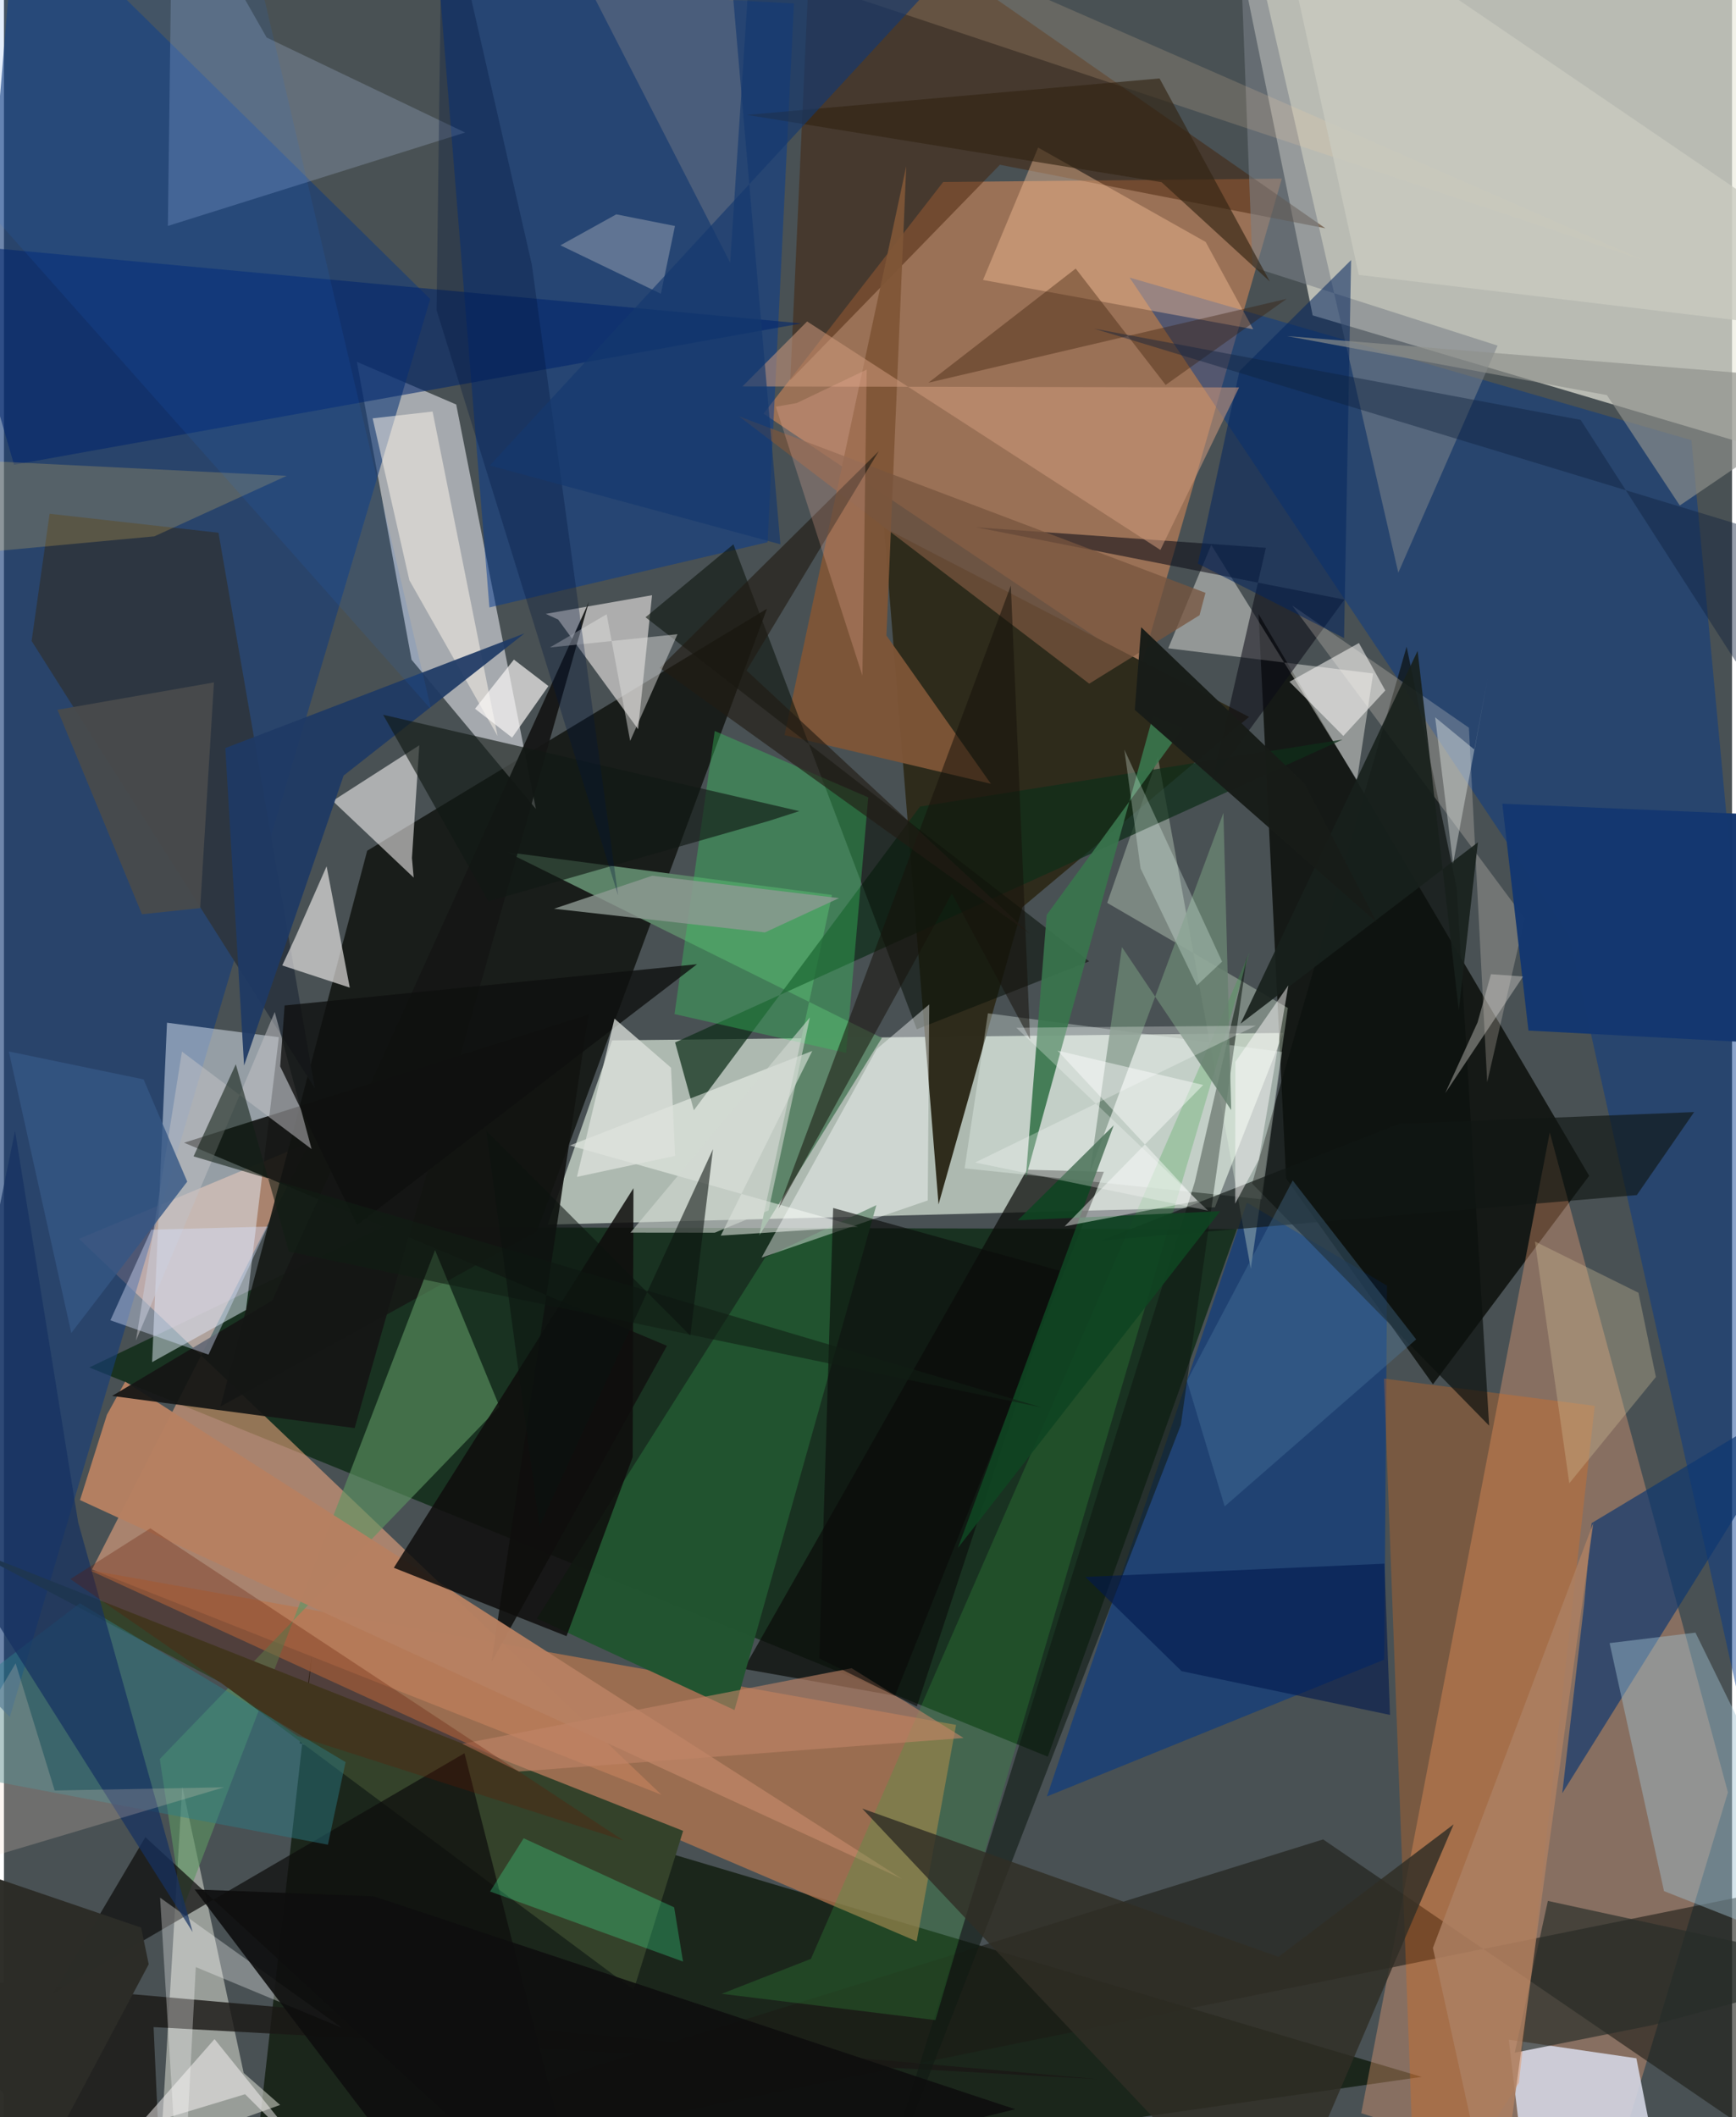 <svg xmlns="http://www.w3.org/2000/svg" width="228" height="278" viewBox="0 0 836 1024"><path fill="#495154" d="M0 0h836v1024H0z"/><path fill="#ececdf" fill-opacity=".686" d="M633.124 152.541L898 231.107l-58.022-286.37-250.055-3.903z"/><path fill="#becabf" fill-opacity=".859" d="M585.827 583.927l-322.813 8.386 31.192-89.115 324.707-3.6z"/><path fill="#0c2a13" fill-opacity=".776" d="M41.28 661.386l463.702 188.259 91.507-255.177-413.777-.904z"/><path fill="#0a1606" fill-opacity=".722" d="M685.834 1004.519L117.059 1086l32.31-288.066-6.303 45.29z"/><path fill="#ffb085" fill-opacity=".529" d="M147.9 552.512L36.31 599.178 318.086 868.08 42.574 759.127z"/><path fill="#ef935a" fill-opacity=".486" d="M454.37 88.017l163.81-1.624L550 322.85 367.444 200.063z"/><path fill="#161916" fill-opacity=".925" d="M257.753 595.692l111.37-301.267L175.717 411.47l-70.982 268.81z"/><path fill="#080b06" fill-opacity=".788" d="M606.932 296.962l13.333 272.973 71.043 99.611 75.578-100.85z"/><path fill="#ffac7c" fill-opacity=".341" d="M656.612 1022.072l119.127 37.956 58.266-193.13-86.187-319.186z"/><path fill="#f8f8fe" fill-opacity=".529" d="M170.718 174.98l26.464 144.092 60.154 72.182-38.549-195.61z"/><path fill="#2f2c1c" fill-opacity=".996" d="M602.328 346.75l-176.58-91.515 26.377 327.287 40.59-143.794z"/><path fill="#173d78" fill-opacity=".624" d="M6.363-52.318L-62 762.464 2.832 830.49l203.386-685.856z"/><path fill="#b97850" fill-opacity=".722" d="M441.542 938.965l19.06-104.689L41.23 759.381l272.13 124.796z"/><path fill="#e7f1fe" fill-opacity=".482" d="M71.668 658.817l7.209-164.168 54.098 7.006-15.877 131.936z"/><path fill="#053a91" fill-opacity=".506" d="M369.433 262.254L382.184 1.661l-171.53-8.885 24.199 301.02z"/><path fill="#00378d" fill-opacity=".455" d="M544.577 134.268l271.768 78.642L898 1086 757.126 452.3z"/><path fill="#d8d9cf" fill-opacity=".557" d="M75.87 1038.786l10.412-174.71 29.684 138.538 17.646 15.476z"/><path fill="#003889" fill-opacity=".565" d="M669.094 621.837l-1.36 180.867-163.17 66.177 96.717-287.257z"/><path fill="#d3d5e3" fill-opacity=".898" d="M789.709 995.52l-61.728-9.011 11.83 99.491 66.074-8.293z"/><path fill="#1c1c15" fill-opacity=".592" d="M882.681 1056.878L898 905.7 7.71 1086l630.468-196.343z"/><path fill="#5d8469" fill-opacity=".996" d="M400.576 432.86L243.38 412.163l181.335 89.863-59.345 95.545z"/><path fill="#f1edea" fill-opacity=".592" d="M262.097 296.907l6.006 2.748 38.674 53.024 6.75-64.798z"/><path fill="#0c0d0a" fill-opacity=".733" d="M532.115 566.778l-37.193-1.037-137.024 241.44 73.181 13.005z"/><path fill="#fffbfb" fill-opacity=".549" d="M200.94 360.459l-41.925 26.921 39.199 37.086-.84-9.47z"/><path fill="#f56f11" fill-opacity=".275" d="M683.284 1086L667.61 666.773l101.97 13.196-36.703 327.401z"/><path fill="#5d9662" fill-opacity=".616" d="M208.554 604.659l31.174 75.65L75.384 850.77l11.004 72.83z"/><path fill="#fffef7" fill-opacity=".404" d="M654.553 377.272l-70.501-113.728-20.819 50.017 99.16 12.165z"/><path fill="#421f05" fill-opacity=".471" d="M391.591-62l-11.187 245.849L481.818 79.692l157.457 30.722z"/><path fill="#121311" fill-opacity=".91" d="M320.73 650.926L87.147 552.697l195.613-61.935-46.908 313.12z"/><path fill="#0b3570" fill-opacity=".659" d="M753.863 867.32l10.533-91.077 3.663-39.555 107.846-64.878z"/><path fill="#b78162" fill-opacity=".965" d="M49.817 684.26l8.824-16.006 375.87 240.532L36.794 725.529z"/><path fill="#e0f0d8" fill-opacity=".337" d="M558.23 366.108l44.96 247.553 17.912-126.156-87.381-50.814z"/><path fill="#1a1816" fill-opacity=".808" d="M77.165 1086l-4.776-105.558 457.249 25.192L-62 953.62z"/><path fill="#34422a" d="M-19.62 747.901l124.414 65.803 199.87 148.718 23.904-76.893z"/><path fill="#0f2e1a" fill-opacity=".725" d="M647.554 357.709l-204.382 32.404-109.416 146.883-9.081-32.793z"/><path fill="#2d3640" fill-opacity=".984" d="M103.784 257.673l-81.706-9.183-8.699 61.526 136.995 216.276z"/><path fill="#ebe8e7" fill-opacity=".659" d="M141.246 452.7l14.842-33.71 11.21 58.69-32.674-10.73z"/><path fill="#0c110e" fill-opacity=".694" d="M702.814 429.657l15.674 259.887L603.81 572.422l74.755-259.643z"/><path fill="#a1c1d3" fill-opacity=".439" d="M818.294 789.64L898 952.107l-94.907-37.44-26.325-119.955z"/><path fill="#7f5637" fill-opacity=".937" d="M377.608 355.554l99.857 23.551-50.544-71.726 9.57-226.983z"/><path fill="#c1d6fc" fill-opacity=".22" d="M127.085 18.158L81.505-62l-2.204 171.278 143.79-45.175z"/><path fill="#0e0e0d" fill-opacity=".725" d="M283.265 1086L68.408 888.564 23.854 963.99l198.933-116.01z"/><path fill="#225430" fill-opacity=".992" d="M422.055 582.884l-68.628 244.214-95.574-44.31L368.28 608.186z"/><path fill="#0f0e0c" fill-opacity=".851" d="M304.537 574.681l-.383 130.076-32.005 86.59-83.535-33.065z"/><path fill="#101a13" fill-opacity=".596" d="M576.11 571.624l25.23-109.166-31.998 226.732L415.692 1086z"/><path fill="#fdc59c" fill-opacity=".408" d="M581.356 117.029l-81.05-45.66-26.669 64.045 130.708 23.825z"/><path fill="#0c0b17" fill-opacity=".561" d="M648.48 290.014l-63.764 87.351 25.776-112.4-140.087-9.914z"/><path fill="#f3f7f2" fill-opacity=".522" d="M391.033 508.311l-44.254 89.308 66.39-4.258-139.416-39.338z"/><path fill="#0a1209" fill-opacity=".565" d="M524.983 464.965l-83.376 32.85-88.72-234.54-42.516 35.28z"/><path fill="#f4fef9" fill-opacity=".314" d="M464.727 565.09l11.298-74.995 142.304 18.697-9.827 71.247z"/><path fill="#37a542" fill-opacity=".259" d="M390.393 947.427l212.2-486.86L450.62 977.054 347.23 964.33z"/><path fill="#151615" fill-opacity=".933" d="M52.312 675.174l117.331 15.54 113.342-399.62-153.16 337.898z"/><path fill="#7b8288" fill-opacity=".565" d="M596.71-62l7.32 191.187 118.543 37.972-48.027 109.837z"/><path fill="#37cd60" fill-opacity=".369" d="M324.392 490.474l19.46-136.927 74.264 32.117-10.69 123.585z"/><path fill="#fcf3e8" fill-opacity=".525" d="M196.122 280.633l42.686 75.35-31.454-156.93-28.991 3.286z"/><path fill="#1f3a65" fill-opacity=".922" d="M164.325 375.11l-48.16 140.227-9.079-153.533 144.74-55.456z"/><path fill="#fff3e5" fill-opacity=".224" d="M623.218 292.856l85.486 59.117 8.845 171.444 18.161-79.136z"/><path fill="#302e25" fill-opacity=".816" d="M701.315 882.366l-84.767 64.09-201.343-71.724L614.198 1086z"/><path fill="#01266c" fill-opacity=".573" d="M-62 114.778l447.805 41.645L4.884 224.778-62-6.378z"/><path fill="#04255f" fill-opacity=".541" d="M577.585 272.598l20.118-93.108 54.01-53.708-3.408 182.832z"/><path fill="#111913" fill-opacity=".631" d="M369.901 397.095l-135.556 38.827-50.908-90.216 201.341 46.613z"/><path fill="#cc987c" fill-opacity=".553" d="M357.255 186.898l31.288-31.417 170.91 110.507 38.062-78.596z"/><path fill="#c1c1c5" fill-opacity=".525" d="M131.004 489.481l-67.15 158.92 22.255-139.796 62.72 47.16z"/><path fill="#2b7f89" fill-opacity=".447" d="M36.689 775.455l128.573 76.818-8.546 39.945L-62 850.685z"/><path fill="#fcd2a2" fill-opacity=".173" d="M794.712 126.442L259.747-51.718l91.576 178.756L363.738-62z"/><path fill="#fff" fill-opacity=".31" d="M163.627 980.864l-70.822-29.46L85.765 1086 75.54 917.843z"/><path fill="#0e0e0e" fill-opacity=".898" d="M178.941 917.21l310.239 102.95L222.675 1086 92.227 913.834z"/><path fill="#39754d" fill-opacity=".914" d="M494.322 569.769l10.115-127.249 66.01-90.492-14.62-5.668z"/><path fill="#43fd9e" fill-opacity=".282" d="M324.22 922.513l-72.804-33.4-16.244 25.74 93.346 33.889z"/><path fill="#311600" fill-opacity=".349" d="M518.48 129.896l-71.255 55.211 173.322-40.57-58.55 41.644z"/><path fill="#111613" fill-opacity=".639" d="M789.939 578.018l27.719-40.149-142.613 5.645-144.211 56.503z"/><path fill="#bf8366" fill-opacity=".616" d="M464.249 840.604L249.1 856.824l-27.403-13.388 188.368-36.588z"/><path fill="#fcfffe" fill-opacity=".42" d="M447.632 485.798l-25.396 21.557-55.738 100.92 80.401-27.668z"/><path fill="#143770" fill-opacity=".984" d="M737.504 498.454L898 506.947V396.06l-173.138-7.336z"/><path fill="#678170" fill-opacity=".871" d="M540.854 458.09l52.857 78.796-3.77-143.694-64.62 173.895z"/><path fill="#8f908c" fill-opacity=".659" d="M775.458 191.107l35.261 53.386L898 185.114l-277.294-22.561z"/><path fill="#ffce5f" fill-opacity=".208" d="M-62 220.32l42.142 47.701 92.599-8.604 64.051-29.275z"/><path fill="#fbf9f7" fill-opacity=".675" d="M245.83 356.767l-17.935-13.957 18.803-23.79 16.706 12.8z"/><path fill="#0b0c0b" fill-opacity=".616" d="M401.146 584.264l109.769 30.393-69.294 210.726-47.173-23.248z"/><path fill="#77553e" fill-opacity=".745" d="M355.623 201.374l225.64 85.35-2.876 10.837-53.365 33.114z"/><path fill="#163161" fill-opacity=".714" d="M91.294 934.469l-55.4-198.178L5.358 547.003l-38.832 190.048z"/><path fill="#8e9993" fill-opacity=".796" d="M313.606 423.568l90.38 10.82-35.845 16.596-102.026-11.461z"/><path fill="#00184e" fill-opacity=".592" d="M667.836 756.296l2.698 73.15-100.833-21.169-46.567-45.577z"/><path fill="#5080a8" fill-opacity=".325" d="M623.463 570.95l59.73 76.852-92.65 80.784-18.235-60.698z"/><path fill="#282d29" fill-opacity=".667" d="M898 952.225l-151.097-32.822-16.036 73.417 66.986-13.407z"/><path fill="#16120a" fill-opacity=".525" d="M487.11 283.21l9.299 219.513-37.819-70.553-83.973 152.507z"/><path fill="#18201c" fill-opacity=".906" d="M683.89 314.81l19.92 173.883 9.245-81.283-114.837 87.712z"/><path fill="#0f100f" fill-opacity=".788" d="M335.294 466.362L135.78 486.315l-2.15 29.477 37.237 76.71z"/><path fill="#312312" fill-opacity=".635" d="M559.036 37.938L359.46 55.573l200.562 32.546 52.35 48.011z"/><path fill="#8e99ac" fill-opacity=".561" d="M324.614 109.303l-6.817 32.77-48.596-23.42 27.018-14.977z"/><path fill="#d5c29b" fill-opacity=".325" d="M740.647 600.462l50.082 24.795 8.428 40.744-41.89 51.407z"/><path fill="#d8e2ff" fill-opacity=".412" d="M51.492 638.583l19.798-43.826 56.261-1.51-28.599 61.948z"/><path fill="#fdf9f9" fill-opacity=".494" d="M116.647 1012.9l33.577 33.368-48.36-60.024-37.293 42.399z"/><path fill="#fefcf9" fill-opacity=".533" d="M621.888 329.74l33.606-18.73 12.758 22.944-20.294 21.995z"/><path fill="#611600" fill-opacity=".29" d="M32.134 763.742l109.874 75.92 157.745 50.55L70.819 739.21z"/><path fill="#2c2c27" fill-opacity=".984" d="M66.378 932.3L-38.56 896.519-2.324 1086l72.35-135.96z"/><path fill="#0f4422" fill-opacity=".898" d="M461.462 748.738l126.903-162.924-97.896 4.407 46.408-45.96z"/><path fill="#dee2dd" fill-opacity=".741" d="M295.35 492.674l27.352 23.723 1.974 42.642-47.472 10.176z"/><path fill="#211c13" fill-opacity=".635" d="M423.198 218.24l-63.946 106.052 137.05 127.4-179.091-128.634z"/><path fill="#111e14" fill-opacity=".576" d="M501.76 680.67l-363.909-75.31-25.688-90.605-20.436 44.549z"/><path fill="#e1e0de" fill-opacity=".478" d="M302.947 358.358l-11.37-61.253-27.463 16.044 61.714-6.415z"/><path fill="#fff" fill-opacity=".431" d="M580.157 524.764l-70.472-16.619 67.694 72.669-64.249 12.317z"/><path fill="#494b4c" fill-opacity=".941" d="M94.921 439.226l-28.16 2.96-40.876-98.881 75.7-13.239z"/><path fill="#ac8062" fill-opacity=".847" d="M691.288 942.16l77.585-205.502-23.845 173.439-23.153 171.1z"/><path fill="#d4d1cd" fill-opacity=".416" d="M697.255 528.711l37.648-56.42-15.534-1.107-6.465 23.289z"/><path fill="#f2d6c5" fill-opacity=".22" d="M106.445 864.456l-165.358 49.321L5.643 804.49l18.893 61.505z"/><path fill="#fff" fill-opacity=".275" d="M489.744 497.075l92.78 88.483-112.677-23.305 135.767-66.167z"/><path fill="#181c18" fill-opacity=".98" d="M629.167 378.991l34.888 67.005-117-102.673 3.11-39.95z"/><path fill="#355785" fill-opacity=".8" d="M67.556 522.064l21.11 49.447-56.093 73.218-30.22-136.173z"/><path fill="#d1d8d2" fill-opacity=".596" d="M303.089 596.169l86.793-104.056-19.995 93.345-26.03 10.755z"/><path fill="#ffbda9" fill-opacity=".235" d="M415.292 326.75L373.41 196.71l10.125-1.767 33.83-16.185z"/><path fill="#e2e5e4" fill-opacity=".427" d="M701.05 417.765l-8.68-70.848 19.058 15.686 6.426-34.881z"/><path fill="#00153c" fill-opacity=".314" d="M209.287 150.025L212.017-62l43.337 189.874 41.736 305.104z"/><path fill="#fdfcfb" fill-opacity=".486" d="M595.737 513.567l25.61-36.985-14.27 84.272-11.463 21.324z"/><path fill="#ecfff4" fill-opacity=".282" d="M577.085 476.623l-27.216-56.58-7.862-57.505 47.282 102.563z"/><path fill="#14386e" fill-opacity=".663" d="M499.986-62H347.5l28.123 325.266-140.598-38.132z"/><path fill="#0c130f" fill-opacity=".569" d="M332.047 645.991l10.963-90.188-83.991 182.557-25.663-191.394z"/><path fill="#c9cac0" fill-opacity=".765" d="M898 162.055v-29.75L612.819-62l42.611 194.946z"/><path fill="#1f75e6" fill-opacity=".118" d="M111.641-61.577L206.69 343.17-62 40.52 16.814-62z"/><path fill="#0e223e" fill-opacity=".431" d="M527.33 158.937L876.824 265.12 837.76 319.9l-75.002-116.815z"/></svg>
